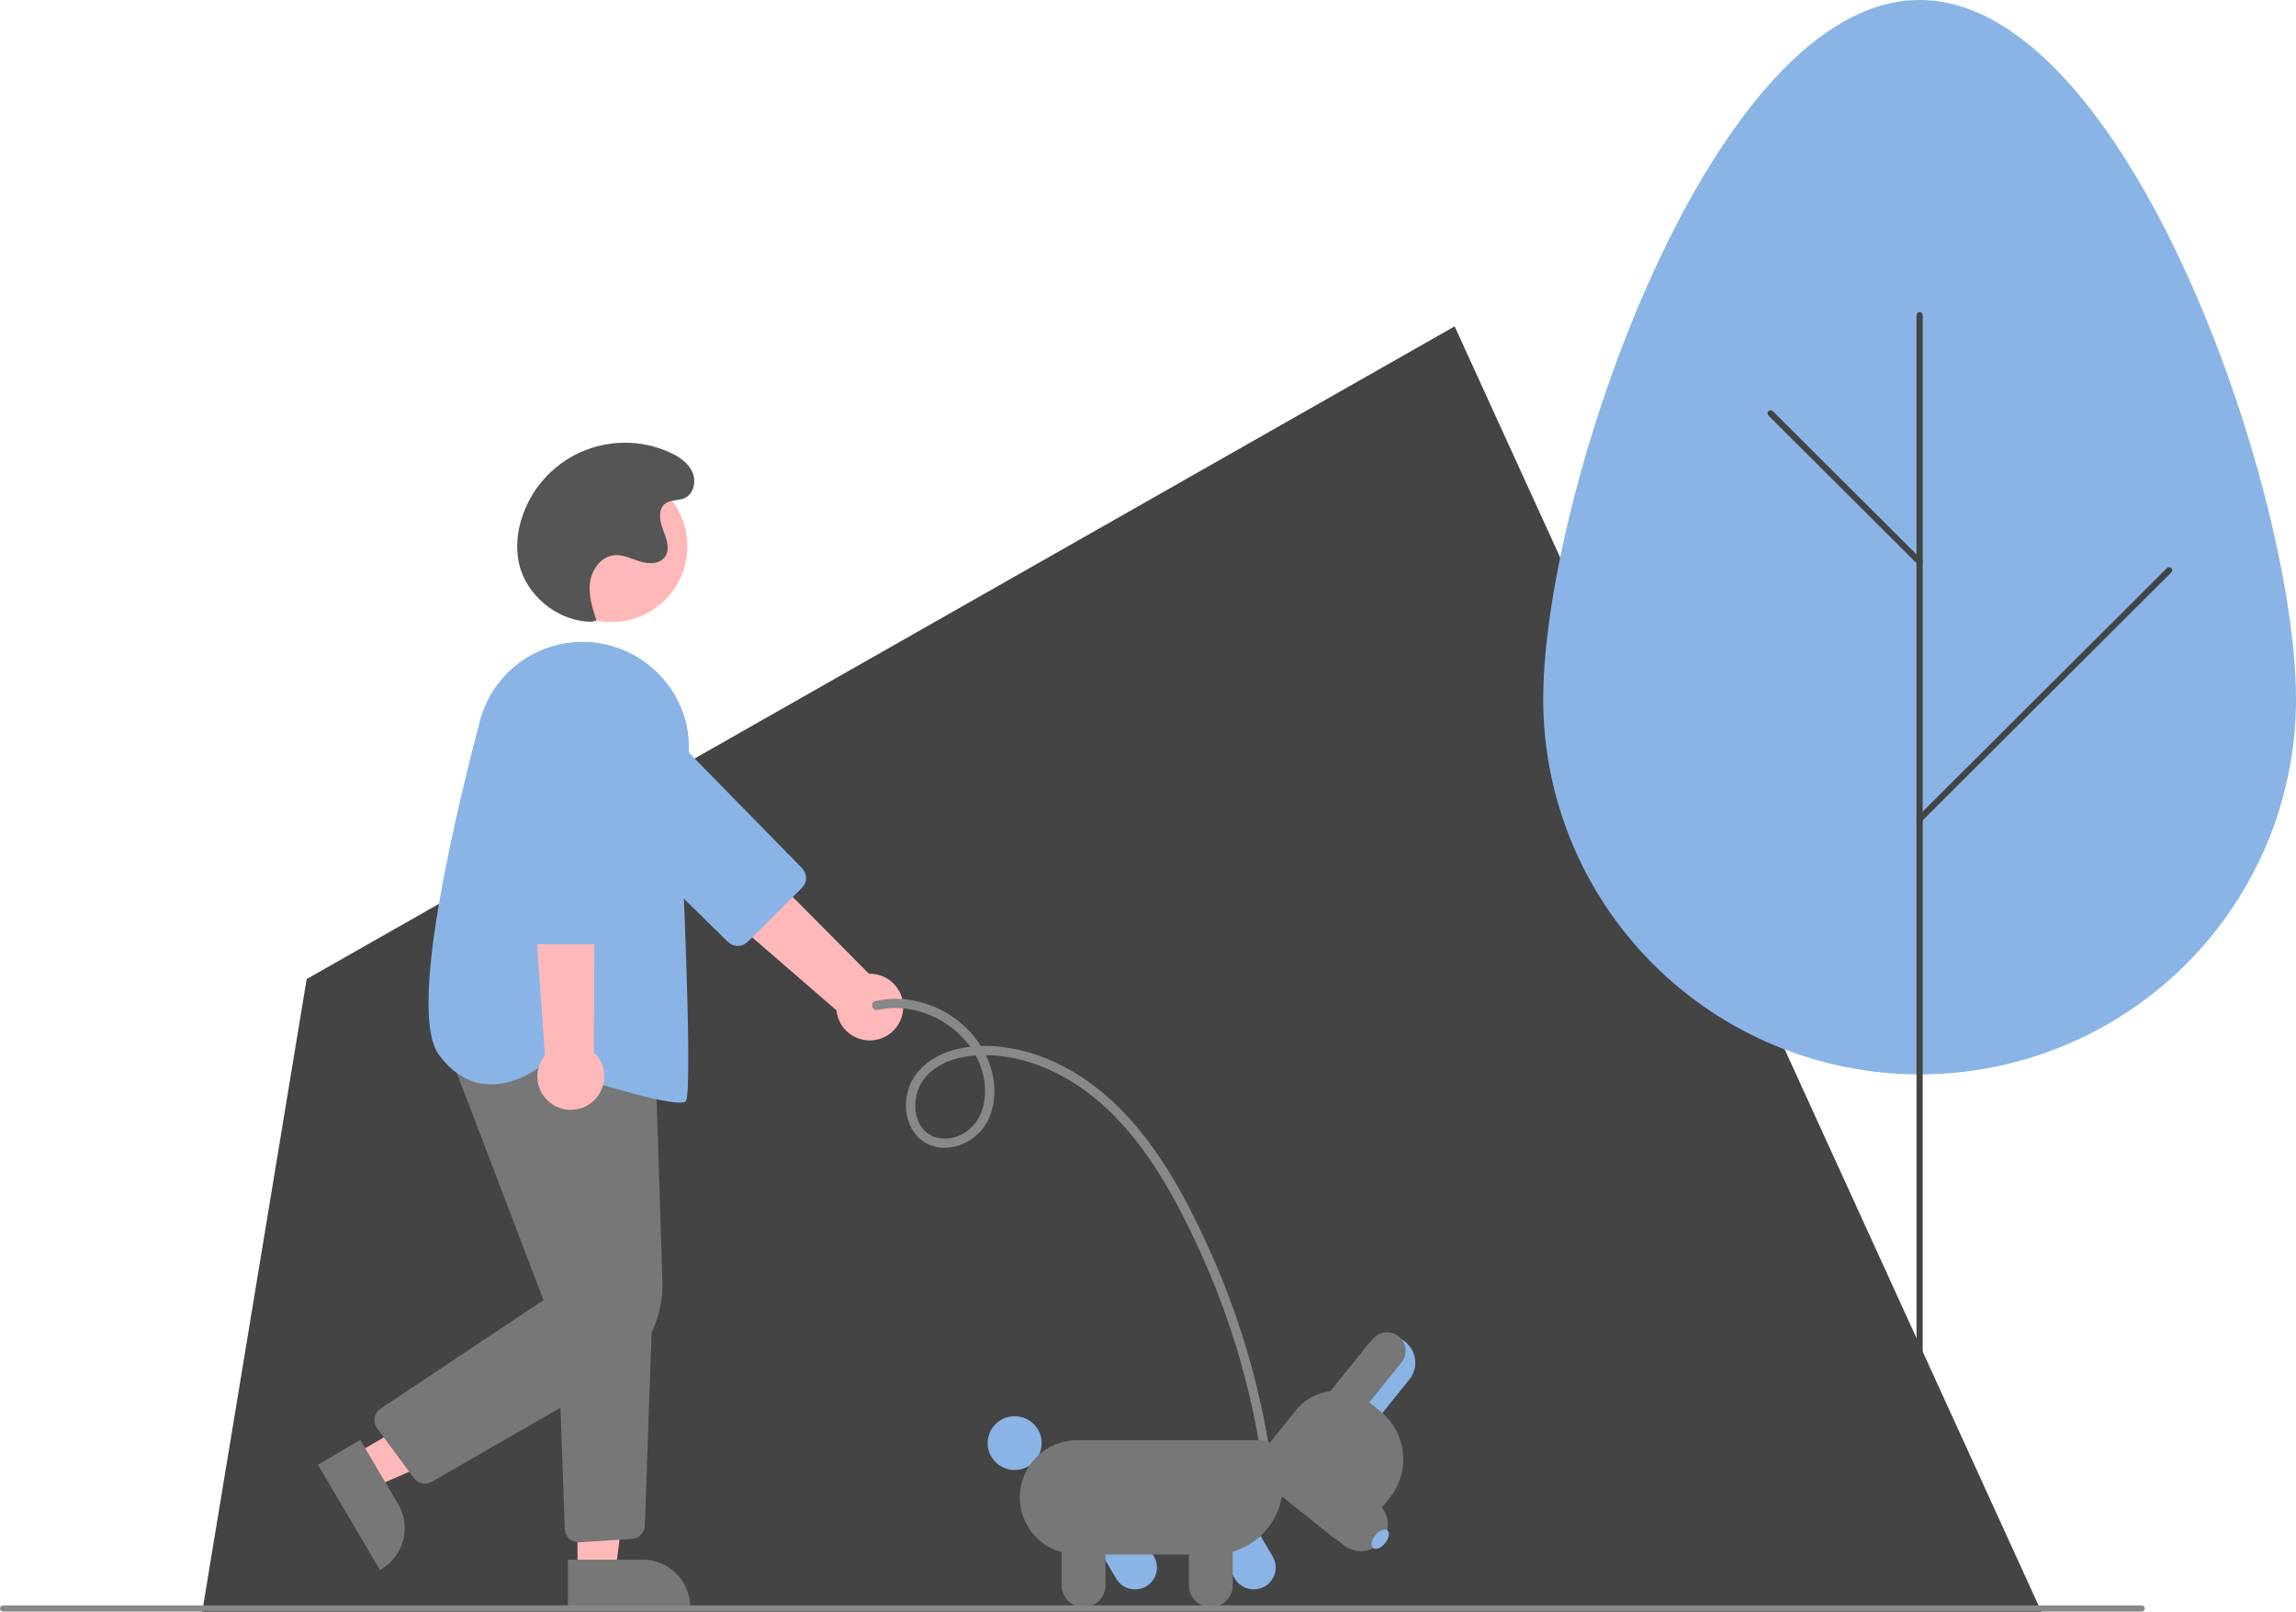 <svg width="292" height="205" viewBox="0 0 292 205" fill="none" xmlns="http://www.w3.org/2000/svg">
<g clip-path="url(#clip0)">
<path d="M39 124.5L185 41.5L263.5 213.443L21.5 230.5L39 124.5Z" fill="#444444"/>
<path d="M114.823 128.653C114.913 128.043 114.868 127.421 114.691 126.831C114.513 126.24 114.208 125.696 113.797 125.236C113.386 124.775 112.879 124.411 112.311 124.167C111.743 123.924 111.128 123.807 110.511 123.826L83.428 96.528L78.078 103.984L106.382 128.473C106.482 129.505 106.959 130.465 107.722 131.171C108.485 131.876 109.481 132.278 110.522 132.301C111.563 132.323 112.575 131.964 113.368 131.291C114.161 130.619 114.678 129.68 114.823 128.653Z" fill="#FFB8B8"/>
<path d="M101.994 112.89L95.082 119.774C94.751 120.101 94.304 120.286 93.837 120.288C93.371 120.29 92.922 120.109 92.588 119.784L73.7 101.271C73.047 100.63 72.528 99.868 72.172 99.026C71.817 98.185 71.632 97.281 71.629 96.368C71.626 95.455 71.805 94.55 72.154 93.707C72.504 92.863 73.019 92.097 73.667 91.452C74.316 90.808 75.086 90.298 75.934 89.952C76.782 89.606 77.69 89.431 78.606 89.438C79.521 89.444 80.427 89.631 81.27 89.989C82.112 90.346 82.876 90.866 83.516 91.52L102.01 110.407C102.334 110.74 102.514 111.187 102.511 111.652C102.509 112.116 102.323 112.561 101.994 112.89Z" fill="#8AB4E5"/>
<path d="M77.752 79.102C83.091 79.102 87.419 74.787 87.419 69.464C87.419 64.141 83.091 59.826 77.752 59.826C72.413 59.826 68.084 64.141 68.084 69.464C68.084 74.787 72.413 79.102 77.752 79.102Z" fill="#FFB8B8"/>
<path d="M45.086 184.959L47.533 189.104L64.739 181.665L61.126 175.546L45.086 184.959Z" fill="#FFB8B8"/>
<path d="M45.819 183.104L50.64 191.269L50.64 191.27C51.043 191.953 51.308 192.709 51.418 193.494C51.529 194.279 51.483 195.078 51.284 195.846C51.084 196.613 50.735 197.334 50.256 197.967C49.777 198.6 49.178 199.133 48.493 199.535L48.323 199.635L40.43 186.267L45.819 183.104Z" fill="#777777"/>
<path d="M73.448 199.894H78.274L80.569 181.338L73.447 181.339L73.448 199.894Z" fill="#FFB8B8"/>
<path d="M72.217 198.324L81.721 198.323H81.721C82.516 198.323 83.304 198.48 84.039 198.783C84.773 199.086 85.441 199.531 86.004 200.092C86.566 200.652 87.012 201.318 87.316 202.051C87.621 202.783 87.777 203.568 87.777 204.361V204.557L72.218 204.558L72.217 198.324Z" fill="#777777"/>
<path d="M54.048 188.652C53.77 188.652 53.496 188.587 53.248 188.462C53 188.337 52.785 188.156 52.621 187.933L47.967 181.631C47.825 181.439 47.724 181.22 47.669 180.988C47.614 180.756 47.608 180.514 47.649 180.279C47.69 180.044 47.779 179.82 47.91 179.62C48.041 179.42 48.211 179.249 48.41 179.116L69.119 165.326L56.623 132.57L83.346 134.769L84.246 162.917C84.33 165.481 83.714 168.019 82.463 170.26C81.211 172.501 79.373 174.361 77.143 175.641L54.932 188.415C54.664 188.57 54.358 188.652 54.048 188.652Z" fill="#777777"/>
<path d="M73.594 196.127C73.135 196.127 72.695 195.949 72.366 195.631C72.037 195.314 71.843 194.881 71.827 194.424L70.848 167.002L82.974 166.365L82.009 193.985C81.994 194.422 81.817 194.839 81.512 195.153C81.206 195.467 80.794 195.657 80.356 195.685L73.714 196.124C73.674 196.126 73.634 196.127 73.594 196.127Z" fill="#777777"/>
<path d="M86.438 140.214C83.353 140.214 72.576 136.754 68.835 135.521C68.275 135.968 65.201 138.26 61.612 137.841C59.398 137.582 57.448 136.332 55.818 134.126C52.217 129.255 56.664 108.364 61.029 91.697C61.904 88.328 64.055 85.428 67.03 83.608C70.005 81.787 73.572 81.187 76.981 81.934C79.452 82.478 81.722 83.698 83.536 85.457C85.35 87.216 86.636 89.445 87.25 91.893C88.071 95.227 87.365 99.15 86.848 102.014C86.606 103.361 86.414 104.425 86.48 104.947C86.733 106.968 88.14 138.652 87.235 140.005C87.139 140.149 86.86 140.214 86.438 140.214Z" fill="#8AB4E5"/>
<path d="M75.151 140.27C75.647 139.902 76.056 139.43 76.349 138.888C76.642 138.345 76.812 137.745 76.848 137.13C76.883 136.515 76.783 135.899 76.553 135.327C76.324 134.754 75.972 134.239 75.522 133.817L75.713 95.422L66.642 96.928L69.307 134.195C68.646 134.997 68.302 136.012 68.342 137.049C68.382 138.086 68.802 139.072 69.522 139.821C70.243 140.57 71.214 141.029 72.251 141.112C73.288 141.195 74.32 140.895 75.151 140.27Z" fill="#FFB8B8"/>
<path d="M77.249 120.079H67.479C67.012 120.078 66.565 119.894 66.234 119.566C65.902 119.239 65.713 118.795 65.708 118.33L65.468 91.924C65.46 91.011 65.633 90.105 65.978 89.259C66.323 88.413 66.833 87.644 67.478 86.996C68.123 86.348 68.89 85.834 69.736 85.483C70.582 85.132 71.489 84.953 72.405 84.954C73.321 84.955 74.227 85.137 75.072 85.49C75.917 85.842 76.683 86.358 77.327 87.008C77.97 87.658 78.478 88.428 78.821 89.275C79.164 90.122 79.335 91.028 79.325 91.941L79.02 118.334C79.013 118.798 78.824 119.241 78.493 119.568C78.161 119.894 77.715 120.078 77.249 120.079Z" fill="#8AB4E5"/>
<path d="M75.29 79.062C70.864 79.07 66.688 75.582 65.921 71.236C65.647 69.528 65.77 67.781 66.283 66.129C66.84 64.249 67.794 62.509 69.082 61.027C70.37 59.546 71.962 58.357 73.75 57.54C75.538 56.724 77.481 56.299 79.448 56.295C81.414 56.29 83.359 56.706 85.151 57.515C86.335 58.049 87.501 58.816 88.044 59.994C88.586 61.171 88.246 62.817 87.06 63.347C86.285 63.693 85.313 63.523 84.625 64.02C83.637 64.734 83.892 66.254 84.333 67.388C84.774 68.522 85.272 69.894 84.533 70.861C83.844 71.763 82.467 71.735 81.382 71.395C80.298 71.056 79.227 70.488 78.096 70.604C76.447 70.772 75.262 72.408 75.042 74.046C74.823 75.685 75.339 77.322 75.849 78.895L75.29 79.062Z" fill="#555555"/>
<path d="M196.263 88.898C196.263 62.542 217.694 0 244.131 0C270.568 0 292 62.542 292 88.898C292 101.555 286.957 113.693 277.98 122.642C269.002 131.592 256.827 136.62 244.131 136.62C231.436 136.62 219.26 131.592 210.283 122.642C201.306 113.693 196.263 101.555 196.263 88.898Z" fill="#8AB4E5"/>
<path d="M244.131 205C244.027 205 243.927 204.959 243.853 204.885C243.779 204.812 243.738 204.712 243.738 204.608V40.078C243.738 39.974 243.779 39.874 243.853 39.8C243.927 39.727 244.027 39.685 244.131 39.685C244.236 39.685 244.336 39.727 244.41 39.8C244.483 39.874 244.525 39.974 244.525 40.078V204.608C244.525 204.712 244.483 204.812 244.41 204.885C244.336 204.959 244.236 205 244.131 205Z" fill="#444444"/>
<path d="M244.131 71.841C244.08 71.842 244.028 71.832 243.981 71.812C243.933 71.792 243.889 71.763 243.853 71.727L224.907 52.838C224.834 52.765 224.793 52.665 224.793 52.561C224.793 52.458 224.835 52.358 224.908 52.285C224.982 52.212 225.082 52.171 225.185 52.17C225.289 52.17 225.389 52.211 225.463 52.283L244.41 71.172C244.465 71.227 244.502 71.296 244.517 71.373C244.532 71.449 244.525 71.528 244.495 71.599C244.465 71.671 244.415 71.732 244.35 71.775C244.285 71.819 244.209 71.841 244.131 71.841V71.841Z" fill="#444444"/>
<path d="M244.131 104.541C244.053 104.541 243.977 104.518 243.913 104.475C243.848 104.431 243.797 104.37 243.768 104.299C243.738 104.227 243.73 104.148 243.745 104.072C243.76 103.996 243.798 103.926 243.853 103.871L275.582 72.239C275.656 72.166 275.756 72.126 275.86 72.126C275.964 72.126 276.063 72.168 276.137 72.241C276.21 72.314 276.252 72.413 276.252 72.517C276.252 72.621 276.212 72.72 276.139 72.794L244.41 104.426C244.373 104.462 244.33 104.491 244.282 104.511C244.234 104.531 244.183 104.541 244.131 104.541Z" fill="#444444"/>
<path d="M111.659 128.43C117.939 127.014 125.054 131.912 125.274 138.486C125.336 140.335 124.793 142.277 123.365 143.535C122.187 144.574 120.434 145.098 118.91 144.59C115.979 143.613 115.822 139.541 117.395 137.366C119.524 134.421 123.742 133.918 127.089 134.268C131.181 134.697 135.07 136.485 138.334 138.937C144.868 143.845 149.028 151.368 152.395 158.636C155.842 166.091 158.349 173.944 159.858 182.015C160.048 183.029 160.221 184.045 160.38 185.064C160.424 185.213 160.526 185.339 160.663 185.414C160.8 185.489 160.961 185.507 161.112 185.465C161.26 185.418 161.384 185.316 161.459 185.18C161.534 185.044 161.553 184.885 161.513 184.735C160.135 175.928 157.589 167.343 153.943 159.204C150.417 151.328 145.972 143.158 138.901 137.901C135.376 135.281 131.213 133.457 126.808 133.067C123.1 132.739 118.708 133.521 116.402 136.737C114.582 139.273 114.767 143.489 117.582 145.256C119.13 146.227 121.097 146.114 122.704 145.359C123.556 144.939 124.307 144.339 124.905 143.601C125.502 142.863 125.931 142.005 126.162 141.085C127.162 137.433 125.644 133.484 123.041 130.874C120.599 128.418 117.28 127.026 113.811 127.004C112.975 127.013 112.143 127.112 111.329 127.299C110.588 127.466 110.919 128.596 111.659 128.43V128.43Z" fill="#888888"/>
<path d="M141.945 200.735L138.042 194.093L142.855 191.283L146.757 197.925V197.925C147.131 198.561 147.236 199.32 147.049 200.033C146.862 200.746 146.399 201.356 145.76 201.729C145.122 202.102 144.362 202.206 143.646 202.02C142.931 201.834 142.319 201.371 141.945 200.735Z" fill="#8AB4E5"/>
<path d="M129.041 186.928C130.937 186.928 132.473 185.396 132.473 183.507C132.473 181.617 130.937 180.085 129.041 180.085C127.146 180.085 125.609 181.617 125.609 183.507C125.609 185.396 127.146 186.928 129.041 186.928Z" fill="#8AB4E5"/>
<path d="M157.045 200.735L153.142 194.093L157.954 191.283L161.857 197.925C162.23 198.561 162.334 199.319 162.147 200.032C161.96 200.744 161.496 201.354 160.859 201.726C160.221 202.099 159.461 202.204 158.746 202.018C158.031 201.832 157.419 201.371 157.045 200.735Z" fill="#8AB4E5"/>
<path d="M129.693 190.399C129.696 188.472 130.465 186.624 131.832 185.261C133.199 183.898 135.053 183.131 136.986 183.129H160.072C160.889 183.13 161.673 183.454 162.251 184.03C162.828 184.606 163.153 185.387 163.154 186.202V188.821C163.152 191.167 162.216 193.416 160.552 195.075C158.888 196.734 156.631 197.667 154.278 197.67H136.986C135.053 197.668 133.199 196.901 131.832 195.538C130.465 194.175 129.696 192.327 129.693 190.399Z" fill="#777777"/>
<path d="M135.017 201.592V193.894H140.594V201.592C140.594 202.329 140.3 203.036 139.777 203.558C139.254 204.079 138.545 204.372 137.806 204.372C137.066 204.372 136.357 204.079 135.834 203.558C135.311 203.036 135.017 202.329 135.017 201.592Z" fill="#777777"/>
<path d="M151.2 201.592V193.894H156.776V201.592C156.777 201.957 156.705 202.319 156.565 202.657C156.425 202.994 156.22 203.301 155.961 203.56C155.702 203.818 155.394 204.023 155.056 204.163C154.717 204.303 154.354 204.375 153.988 204.375C153.622 204.375 153.259 204.303 152.92 204.163C152.582 204.023 152.274 203.818 152.015 203.56C151.756 203.301 151.551 202.994 151.411 202.657C151.271 202.319 151.199 201.957 151.2 201.592Z" fill="#777777"/>
<path d="M173.889 171.135C174.46 170.429 175.288 169.978 176.192 169.881C177.096 169.784 178.001 170.048 178.71 170.615C179.419 171.183 179.873 172.007 179.972 172.908C180.072 173.809 179.809 174.712 179.241 175.42L173.6 182.422L168.248 178.137L173.889 171.135Z" fill="#8AB4E5"/>
<path d="M160.301 184.929L164.82 179.319C165.919 177.958 167.514 177.088 169.256 176.898C170.998 176.708 172.745 177.215 174.112 178.308L175.524 179.438C177.152 180.745 178.193 182.641 178.42 184.712C178.647 186.782 178.04 188.858 176.734 190.484L173.011 195.105C172.599 195.615 172.002 195.941 171.35 196.012C170.697 196.083 170.043 195.893 169.531 195.484L160.681 188.397C160.169 187.987 159.842 187.392 159.771 186.741C159.7 186.091 159.89 185.439 160.301 184.929Z" fill="#777777"/>
<path d="M174.561 170.301C174.755 170.06 174.995 169.86 175.266 169.712C175.538 169.563 175.837 169.469 176.145 169.436C176.453 169.402 176.764 169.43 177.062 169.516C177.359 169.603 177.636 169.747 177.878 169.94C178.12 170.134 178.321 170.373 178.47 170.644C178.619 170.914 178.712 171.212 178.746 171.519C178.78 171.826 178.752 172.137 178.666 172.433C178.579 172.73 178.434 173.006 178.24 173.247L171.927 181.083L168.248 178.137L174.561 170.301Z" fill="#777777"/>
<path d="M165.518 183.399L175.217 191.166C175.924 191.735 176.376 192.56 176.473 193.461C176.571 194.361 176.306 195.264 175.737 195.97C175.168 196.676 174.341 197.129 173.438 197.228C172.535 197.328 171.629 197.066 170.919 196.501L161.22 188.734L165.518 183.399Z" fill="#777777"/>
<path d="M176.159 196.229C176.66 195.607 176.785 194.879 176.439 194.601C176.092 194.324 175.406 194.603 174.905 195.225C174.404 195.846 174.279 196.575 174.625 196.852C174.972 197.13 175.658 196.851 176.159 196.229Z" fill="#8AB4E5"/>
<path d="M272.38 204.927H0.394C0.289 204.927 0.189 204.886 0.115 204.812C0.041 204.739 0 204.639 0 204.535C0 204.431 0.041 204.331 0.115 204.257C0.189 204.184 0.289 204.142 0.394 204.142H272.38C272.484 204.142 272.584 204.184 272.658 204.257C272.732 204.331 272.774 204.431 272.774 204.535C272.774 204.639 272.732 204.739 272.658 204.812C272.584 204.886 272.484 204.927 272.38 204.927Z" fill="#888888"/>
</g>
<defs>
<clipPath id="clip0">
<rect width="292" height="205" fill="white"/>
</clipPath>
</defs>
</svg>
